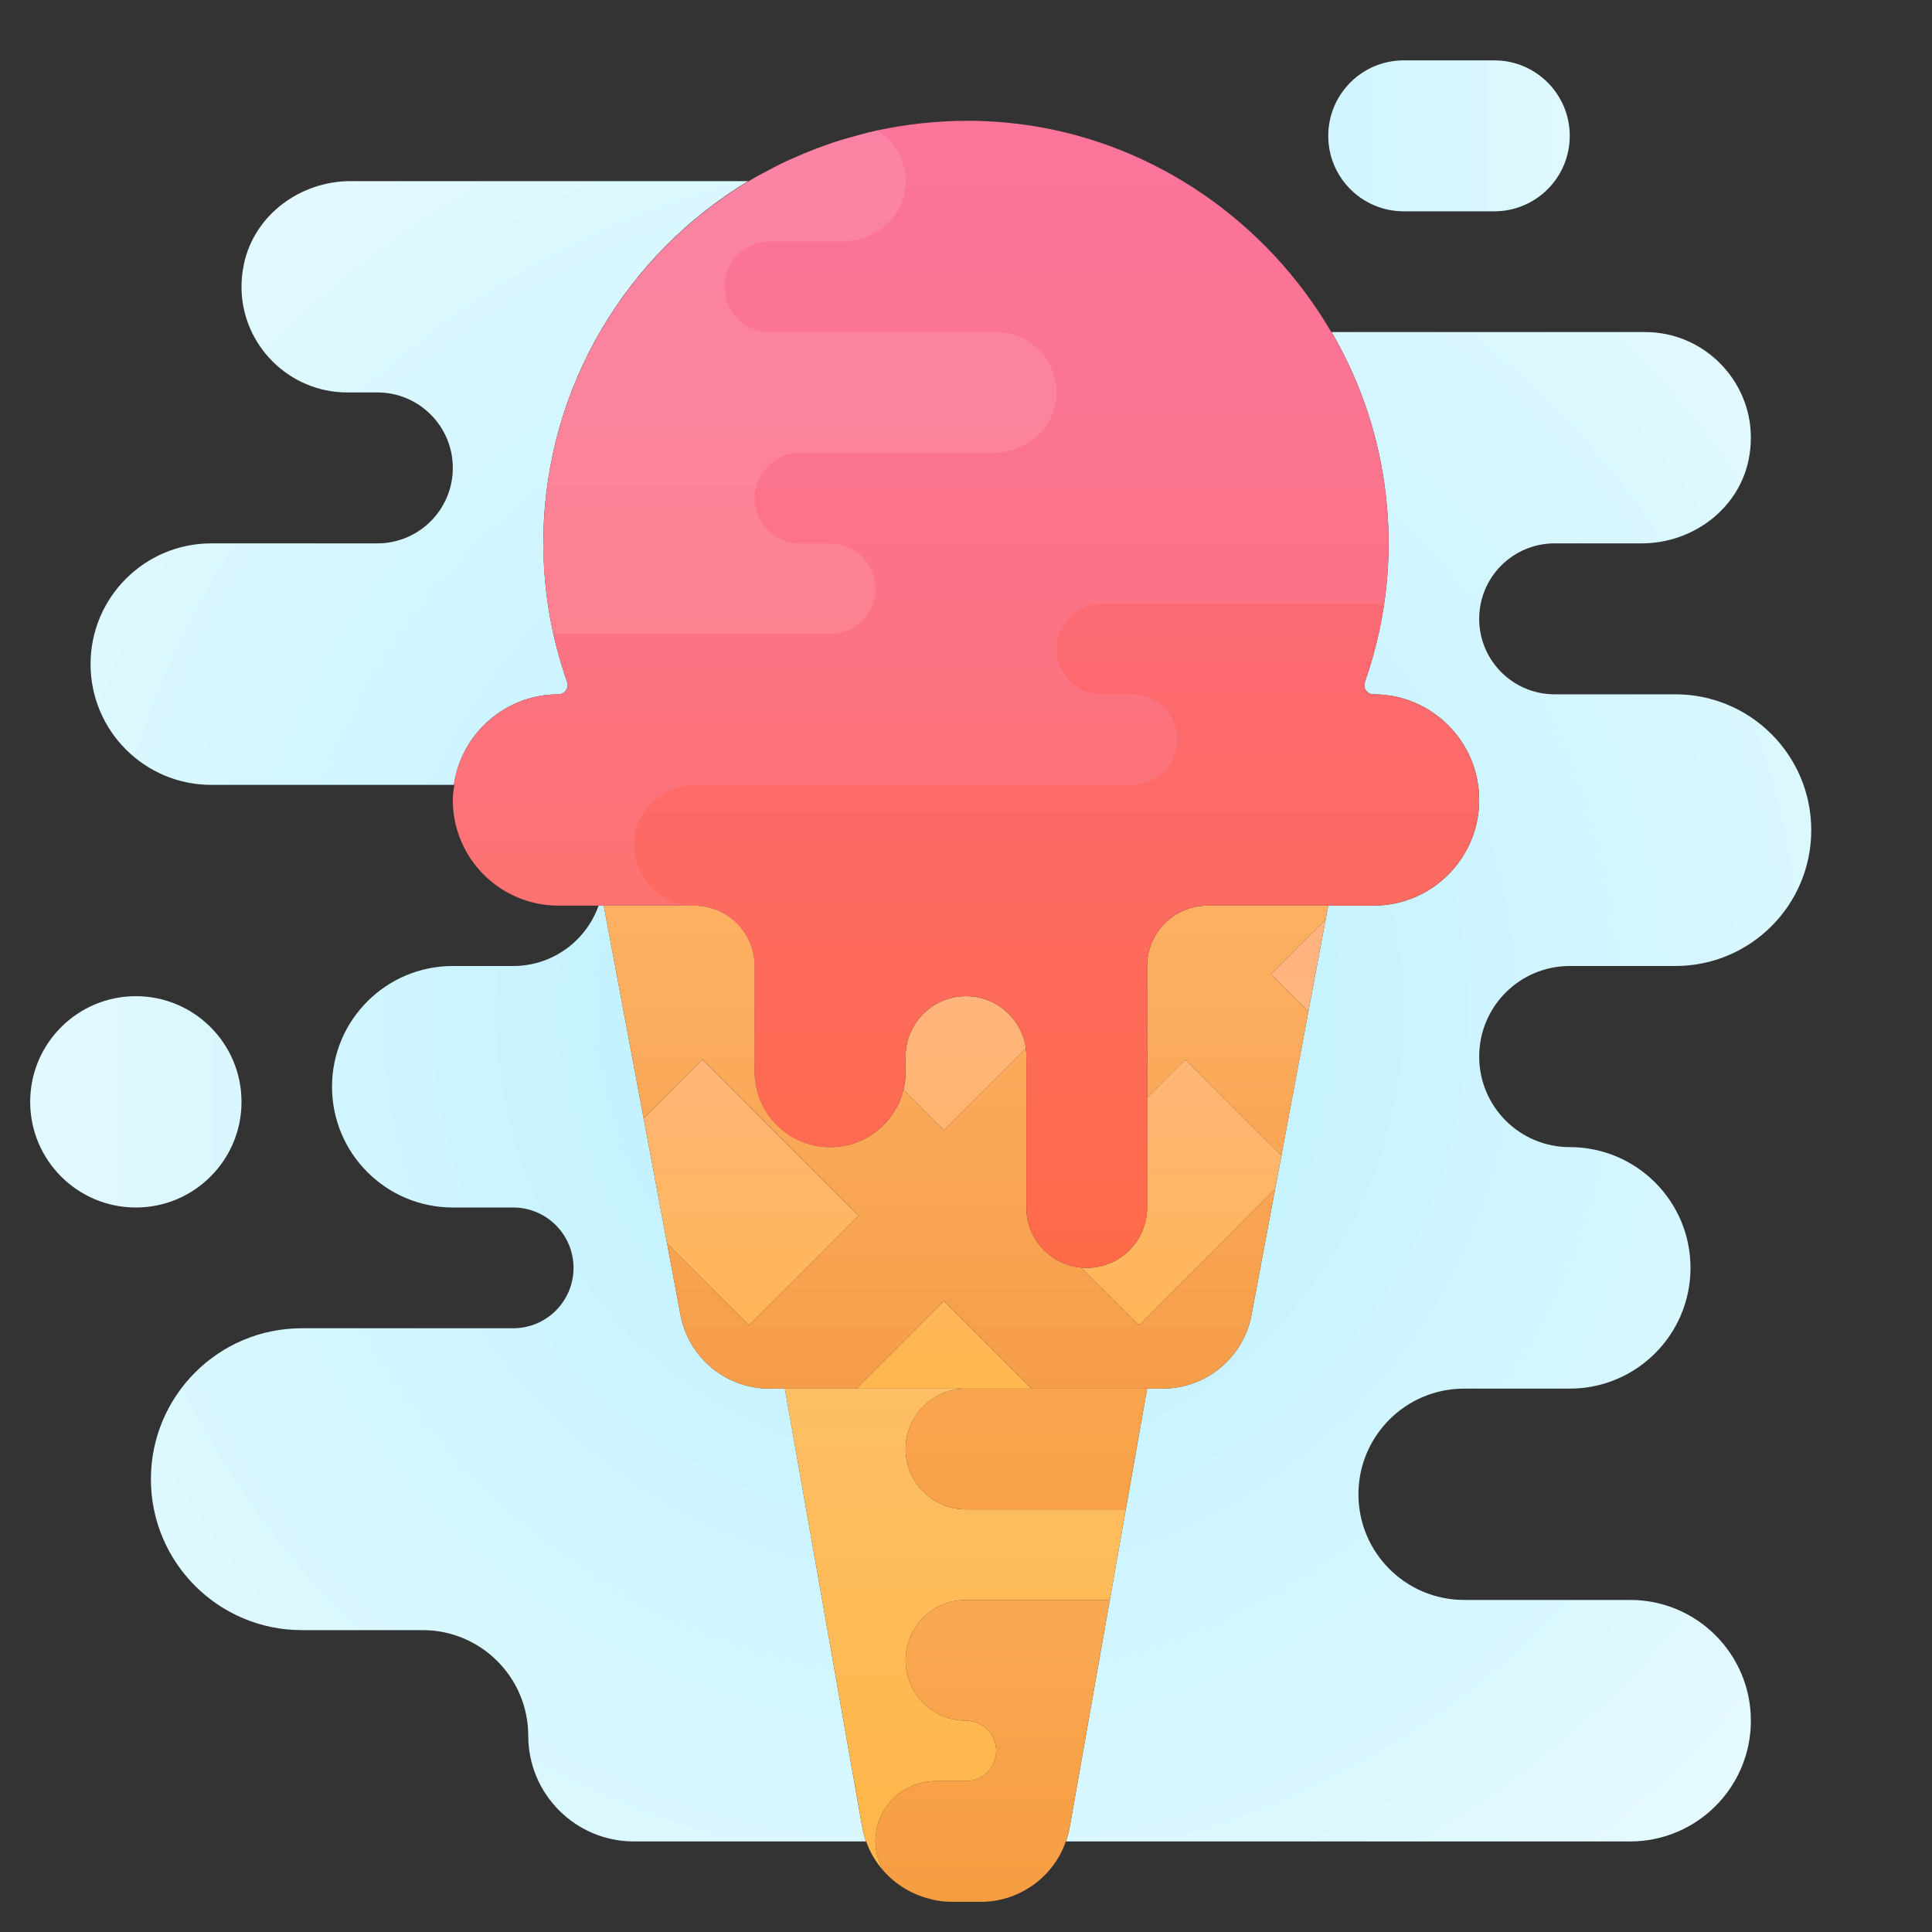 <?xml version="1.0" encoding="iso-8859-1"?>
<!-- Generator: Adobe Illustrator 21.0.2, SVG Export Plug-In . SVG Version: 6.00 Build 0)  -->
<svg version="1.1" xmlns="http://www.w3.org/2000/svg" xmlns:xlink="http://www.w3.org/1999/xlink" x="0px" y="0px"
	 viewBox="0 0 64 64" style="enable-background:new 0 0 64 64;" xml:space="preserve">
<rect x="0" y="0" width="64" height="64" fill="#333333" stroke="none"/>
<g id="Layer_1">
	
		<linearGradient id="SVGID_1_" gradientUnits="userSpaceOnUse" x1="-187.693" y1="-96" x2="-186.693" y2="-96" gradientTransform="matrix(22.29 0 0 -22.29 4215.914 -2135.332)">
		<stop  offset="0" style="stop-color:#B8EFFF"/>
		<stop  offset="1" style="stop-color:#E5FAFF"/>
	</linearGradient>
	<path style="fill:url(#SVGID_1_);" d="M49.5,2h-3C45.119,2,44,3.119,44,4.5S45.119,7,46.5,7h3C50.881,7,52,5.881,52,4.5
		S50.881,2,49.5,2"/>
	
		<linearGradient id="SVGID_2_" gradientUnits="userSpaceOnUse" x1="-194.886" y1="-96" x2="-193.886" y2="-96" gradientTransform="matrix(-33.265 0 0 33.265 -6450.386 3229.943)">
		<stop  offset="0" style="stop-color:#B8EFFF"/>
		<stop  offset="1" style="stop-color:#E5FAFF"/>
	</linearGradient>
	<path style="fill:url(#SVGID_2_);" d="M4.5,33C2.567,33,1,34.567,1,36.5C1,38.433,2.567,40,4.5,40C6.433,40,8,38.433,8,36.5
		C8,34.567,6.433,33,4.5,33"/>
	
		<radialGradient id="SVGID_3_" cx="-189.37" cy="-96" r="1" gradientTransform="matrix(36.508 0 0 -36.508 6944.98 -3471.24)" gradientUnits="userSpaceOnUse">
		<stop  offset="0" style="stop-color:#B8EFFF"/>
		<stop  offset="0.642" style="stop-color:#D4F6FF"/>
		<stop  offset="1" style="stop-color:#E5FAFF"/>
	</radialGradient>
	<path style="fill:url(#SVGID_3_);" d="M23,30h-3.171c-0.406,1.149-1.492,1.977-2.775,2c0,0-0.001,0-0.001,0
		c-0.003,0-0.005,0-0.007,0c-0.001,0-0.002,0-0.002,0c-0.003,0-0.006,0-0.009,0c-0.002,0-0.003,0-0.005,0c-0.001,0-0.002,0-0.004,0
		c-0.002,0-0.003,0-0.005,0c-0.001,0-0.002,0-0.004,0c-0.002,0-0.004,0-0.006,0c-0.001,0-0.002,0-0.003,0c-0.003,0-0.006,0-0.009,0
		l0,0h-2c-2.209,0-4,1.791-4,4c0,2.209,1.791,4,4,4h2c1.104,0,2,0.896,2,2l0,0l0,0c0,1.104-0.895,2-2,2h-7c-2.761,0-5,2.238-5,5
		s2.239,5,5,5h4c1.933,0,3.5,1.567,3.5,3.5c0,1.933,1.567,3.5,3.5,3.5h7.688c-0.054-0.154-0.096-0.314-0.126-0.479L26,46h-0.51
		c-1.444,0-2.683-1.028-2.949-2.447l-2.119-11.302l0,0L20,30H23L23,30 M54.5,11H44.111c0.816,1.401,1.397,2.954,1.682,4.604
		c0.429,2.483,0.17,4.85-0.579,6.988c-0.01,0.03-0.016,0.06-0.018,0.089C45.188,22.85,45.319,23,45.5,23c1.933,0,3.5,1.567,3.5,3.5
		l0,0l0,0c0,1.933-1.567,3.5-3.5,3.5H40l0,0h4l-1.76,9.389l0,0l-0.781,4.164C41.193,44.972,39.954,46,38.51,46H38l-2.563,14.521
		c-0.029,0.165-0.071,0.325-0.126,0.479H40h14c2.209,0,4-1.791,4-4c0-2.209-1.791-4-4-4h-5.5c-1.933,0-3.5-1.567-3.5-3.5l0,0l0,0
		c0-1.933,1.567-3.5,3.5-3.5H52c2.209,0,4-1.791,4-4c0-2.209-1.791-4-4-4c-1.657,0-3-1.343-3-3l0,0l0,0c0-1.657,1.343-3,3-3h3.5
		c2.485,0,4.5-2.015,4.5-4.5c0-2.485-2.015-4.5-4.5-4.5H51.5c-1.381,0-2.5-1.12-2.5-2.5l0,0l0,0c0-1.381,1.119-2.5,2.5-2.5h2.886
		c1.67,0,3.195-1.122,3.537-2.757C57.975,14.991,58,14.742,58,14.498C57.999,12.574,56.424,11,54.5,11 M24.785,6h-13.17
		c-1.67,0-3.195,1.122-3.537,2.757C8.025,9.009,8,9.258,8,9.502C8.001,11.426,9.576,13,11.5,13h1c1.381,0,2.5,1.119,2.5,2.5l0,0l0,0
		c0,1.38-1.119,2.5-2.5,2.5H7c-2.209,0-4,1.791-4,4c0,2.209,1.791,4,4,4h8.035c0.243-1.696,1.701-3,3.465-3
		c0.213,0,0.356-0.208,0.286-0.409c-0.501-1.431-0.783-2.964-0.786-4.566c0,0,0-0.001,0-0.002c0-0.003,0-0.005,0-0.008
		c0-0.005,0-0.01,0-0.015l0,0l0,0l0,0c0-0.007,0-0.014,0-0.021c0-0.002,0-0.004,0-0.007c0-0.005,0-0.01,0-0.015
		c0-0.003,0-0.005,0-0.008c0-0.005,0-0.009,0-0.013c0-0.003,0-0.006,0-0.009c0-0.004,0-0.008,0-0.013c0-0.003,0-0.006,0-0.009
		c0-0.004,0-0.009,0-0.013c0-0.003,0-0.006,0-0.009c0-0.004,0-0.009,0-0.013c0-0.003,0-0.006,0-0.009c0-0.005,0-0.009,0-0.014
		c0-0.006,0-0.012,0-0.018c0-0.003,0-0.006,0-0.01c0-0.004,0-0.008,0-0.012c0-0.003,0-0.006,0-0.009c0-0.004,0-0.008,0-0.013
		c0-0.003,0-0.005,0-0.008c0-0.004,0-0.009,0-0.014c0-0.002,0-0.004,0-0.006c0-0.005,0-0.01,0-0.015c0-0.002,0-0.003,0-0.005
		C18.093,12.756,20.788,8.408,24.785,6"/>
	
		<linearGradient id="SVGID_4_" gradientUnits="userSpaceOnUse" x1="-192" y1="-102.013" x2="-191" y2="-102.013" gradientTransform="matrix(1.000000e-15 -16 -16 -1.000000e-15 -1600 -3026)">
		<stop  offset="0" style="stop-color:#FFB74E"/>
		<stop  offset="0.004" style="stop-color:#FFB74E"/>
		<stop  offset="0.168" style="stop-color:#FFB659"/>
		<stop  offset="0.7" style="stop-color:#FFB577"/>
		<stop  offset="1" style="stop-color:#FFB482"/>
		<stop  offset="1" style="stop-color:#FFB482"/>
	</linearGradient>
	<path style="fill:url(#SVGID_4_);" d="M32,33L32,33c-1.105,0-2.001,0.895-2,2l0,0l0.001,0.499c0,0.207-0.025,0.408-0.072,0.601
		l1.343,1.343l2.711-2.711C33.851,33.754,33.014,33,32,33 M20.422,32.251l2.119,11.302C22.807,44.972,24.046,46,25.49,46H26h6l0,0
		h2.171l-2.9-2.9l-2.9,2.9H25.49c-1.444,0-2.683-1.028-2.949-2.447l-0.444-2.37l2.718,2.718l3.628-3.629L23.271,35.1l-1.95,1.95
		l-0.893-4.764l0.014-0.014L20.422,32.251 M44,30L44,30l-0.086,0.457L42.1,32.271l1.242,1.241l-0.893,4.764L39.271,35.1L38,36.371
		V40l0,0c0,1.105-0.895,2-2,2c-0.061,0-0.121-0.003-0.18-0.008l1.908,1.908l4.511-4.512L44,30"/>
	
		<linearGradient id="SVGID_6_" gradientUnits="userSpaceOnUse" x1="-192" y1="-99.51" x2="-191" y2="-99.51" gradientTransform="matrix(2.000000e-15 -27.352 -27.352 -2.000000e-15 -2689.754 -5191.591)">
		<stop  offset="0" style="stop-color:#FFB74B"/>
		<stop  offset="0.612" style="stop-color:#FDC06A"/>
		<stop  offset="1" style="stop-color:#FCC479"/>
	</linearGradient>
	<path style="fill:url(#SVGID_6_);" d="M38,46L38,46l-0.71,4H32c-1.104,0-2-0.895-2-2c0-1.104,0.896-2,2-2h-6l2.563,14.521
		c0.029,0.165,0.071,0.325,0.126,0.479h0.004c0.127,0.361,0.321,0.685,0.566,0.964C29.098,61.677,29,61.351,29,61
		c0-1.105,0.896-2,2-2h1c0.552,0,1-0.447,1-1c0-0.553-0.448-1-1-1c-1.104,0-2-0.896-2-2c0-1.104,0.896-2,2-2h4.765l-0.003,0.02
		L36.41,55l-0.047,0.273l-0.926,5.248c-0.029,0.165-0.071,0.325-0.126,0.479l0,0c0.054-0.154,0.096-0.314,0.126-0.479L38,46"/>
	
		<linearGradient id="SVGID_7_" gradientUnits="userSpaceOnUse" x1="-192" y1="-100.649" x2="-191" y2="-100.649" gradientTransform="matrix(1.000000e-15 -20.649 -20.649 -1.000000e-15 -2046.32 -3918.64)">
		<stop  offset="0" style="stop-color:#F69D4A"/>
		<stop  offset="0.749" style="stop-color:#FDB062"/>
		<stop  offset="1" style="stop-color:#FFB76B"/>
		<stop  offset="1" style="stop-color:#FFB76B"/>
	</linearGradient>
	<path style="fill:url(#SVGID_7_);" d="M23,30h-3l0.422,2.25l0,0l0.021,0.021l-0.014,0.014l0.893,4.764l1.95-1.95l5.171,5.172
		L24.814,43.9l-2.718-2.718l0.444,2.37C22.807,44.972,24.046,46,25.49,46h2.882l2.9-2.9l2.9,2.9H38h0.51
		c1.444,0,2.683-1.028,2.949-2.447l0,0l0.781-4.164L37.729,43.9l-1.908-1.908C34.8,41.901,34,41.044,34,40v-5
		c0-0.091-0.006-0.18-0.018-0.268l-2.711,2.711L29.928,36.1C29.659,37.191,28.674,38,27.5,38h0c-1.381,0-2.5-1.119-2.5-2.5V32
		C25,30.896,24.105,30,23,30 M44,30h-4c-0.001,0-0.001,0-0.002,0c-0.431,0.001-0.83,0.137-1.156,0.369
		c-0.001,0.001-0.002,0.002-0.003,0.002c0,0-0.001,0.001-0.001,0.001c-0.499,0.357-0.827,0.938-0.837,1.595c0,0.002,0,0.004,0,0.007
		c0,0.009,0,0.017,0,0.026v4.371l1.271-1.271l3.177,3.177l0.893-4.764L42.1,32.271l1.814-1.814L44,30"/>
	
		<linearGradient id="SVGID_8_" gradientUnits="userSpaceOnUse" x1="-192" y1="-100.384" x2="-191" y2="-100.384" gradientTransform="matrix(1.000000e-15 -21.898 -21.898 -1.000000e-15 -2165.298 -4141.361)">
		<stop  offset="0" style="stop-color:#F69D41"/>
		<stop  offset="0.746" style="stop-color:#FDB05F"/>
		<stop  offset="1" style="stop-color:#FFB76B"/>
		<stop  offset="1" style="stop-color:#FFB76B"/>
	</linearGradient>
	<path style="fill:url(#SVGID_8_);" d="M36.765,53H32c-1.104,0-2,0.896-2,2c0,1.104,0.896,2,2,2c0.552,0,1,0.447,1,1
		c0,0.553-0.448,1-1,1h-1c-1.104,0-2,0.895-2,2c0,0.351,0.098,0.677,0.258,0.964c0.131,0.149,0.276,0.285,0.433,0.405l0.105,0.075
		c0.124,0.087,0.253,0.164,0.389,0.232l0.154,0.072c0.133,0.058,0.27,0.103,0.412,0.14l0.164,0.045
		C31.11,62.974,31.311,63,31.517,63h0.966l0,0c0.003,0,0.005,0,0.008,0c0,0,0.002,0,0.002,0c0.002,0,0.004,0,0.005,0
		c0.001,0,0.002,0,0.002,0c0.005,0,0.01,0,0.015,0c0.001,0,0.002,0,0.002,0c0.002,0,0.004,0,0.006,0c0.001,0,0.002,0,0.002,0
		c0.003,0,0.006,0,0.008,0c0,0,0.001,0,0.001,0c0.002,0,0.005,0,0.007,0c0.001,0,0.002,0,0.003,0c0.002,0,0.003,0,0.005,0
		c0.001,0,0.002,0,0.003,0c0.002,0,0.004,0,0.005,0c0.001,0,0.003,0,0.004,0c0.002,0,0.003,0,0.005,0c0.001,0,0.002,0,0.004,0
		c0.001,0,0.003,0,0.004,0c0.001,0,0.002,0,0.004,0c0.001,0,0.003,0,0.004,0c0.002,0,0.004,0,0.006,0c0.001,0,0.002,0,0.003,0
		c0.001,0,0.003,0,0.004,0c0.001,0,0.002,0,0.003,0c0.002,0,0.003,0,0.005,0l0.002,0c0.006,0,0.011,0,0.017-0.001
		c0,0,0.001,0,0.001,0c0.008,0,0.016-0.001,0.024-0.001l0,0c1.024-0.056,1.927-0.629,2.425-1.482
		c0.094-0.161,0.171-0.334,0.234-0.514h0.004c0.054-0.154,0.096-0.314,0.126-0.479l0.926-5.248L36.41,55l0.351-1.98L36.765,53"/>
	
		<linearGradient id="SVGID_9_" gradientUnits="userSpaceOnUse" x1="-192" y1="-99.783" x2="-191" y2="-99.783" gradientTransform="matrix(2.000000e-15 -25.375 -25.375 -2.000000e-15 -2498.028 -4817.619)">
		<stop  offset="0" style="stop-color:#F69D41"/>
		<stop  offset="0.49" style="stop-color:#FBA954"/>
		<stop  offset="1" style="stop-color:#FFB76B"/>
	</linearGradient>
	<path style="fill:url(#SVGID_9_);" d="M38,46h-3.829H32l0,0c-1.104,0-2,0.895-2,2c0,1.105,0.896,2,2,2h5.29L38,46"/>
	
		<linearGradient id="SVGID_10_" gradientUnits="userSpaceOnUse" x1="-192" y1="-98.319" x2="-191" y2="-98.319" gradientTransform="matrix(2.000000e-15 -40.752 -40.752 -2.000000e-15 -3976.203 -7781.072)">
		<stop  offset="0" style="stop-color:#FF724E"/>
		<stop  offset="0.214" style="stop-color:#FE7366"/>
		<stop  offset="0.524" style="stop-color:#FC7383"/>
		<stop  offset="0.793" style="stop-color:#FB7495"/>
		<stop  offset="0.989" style="stop-color:#FB749B"/>
		<stop  offset="1" style="stop-color:#FB749B"/>
	</linearGradient>
	<path style="fill:url(#SVGID_10_);" d="M23,30c1.104,0,2,0.896,2,2v3.5c0,1.381,1.119,2.5,2.5,2.5c1.381,0,2.5-8,2.5-8l13-6.406
		c1.239-0.374,2-0.6,2-0.594c0.002-0.029,0.203-0.378,0.214-0.408c0.749-2.138,1.008-4.505,0.579-6.988
		c-0.285-1.65-0.866-3.203-1.682-4.604H44.1c-2.114-3.624-5.802-6.232-10.056-6.854c-0.003,0-0.005-0.001-0.008-0.001
		c-0.002,0-0.004-0.001-0.007-0.001c-0.227-0.033-0.456-0.06-0.686-0.082l-0.001,0c-0.006-0.001-0.012-0.001-0.018-0.002
		c-0.431-0.04-0.859-0.059-1.281-0.059 M32.044,4.002c-1.022,0-2.018,0.112-2.979,0.317h-0.001c-0.018,0.004-0.018,0.004,0.001,0
		C21,9,19,14,18,18.025c0.003,1.602,0.285,3.135,0.786,4.566C18.856,22.792,18.713,23,18.5,23c-1.763,0-3.222,1.304-3.465,3h0.015
		C15.027,26.165,15,26.329,15,26.5c0,1.933,1.567,3.5,3.5,3.5h1.316h0.013H23"/>
	
		<linearGradient id="SVGID_11_" gradientUnits="userSpaceOnUse" x1="-192" y1="-98.221" x2="-191" y2="-98.221" gradientTransform="matrix(2.000000e-15 -40.752 -40.752 -2.000000e-15 -3976.203 -7781.072)">
		<stop  offset="0" style="stop-color:#FF805F"/>
		<stop  offset="0.117" style="stop-color:#FE816B"/>
		<stop  offset="0.479" style="stop-color:#FD828B"/>
		<stop  offset="0.782" style="stop-color:#FB839F"/>
		<stop  offset="0.989" style="stop-color:#FB83A6"/>
		<stop  offset="1" style="stop-color:#FB83A6"/>
	</linearGradient>
	<path style="fill:url(#SVGID_11_);" d="M29.065,4.319c-0.019,0.004-0.036,0.008-0.055,0.012c-0.3,0.066-0.594,0.148-0.886,0.232
		c-0.109,0.031-0.218,0.06-0.325,0.094c-0.291,0.092-0.576,0.194-0.858,0.303c-0.117,0.045-0.233,0.093-0.349,0.142
		c-0.277,0.116-0.55,0.237-0.817,0.37c-0.103,0.051-0.201,0.107-0.302,0.16c-0.117,0.062-0.235,0.121-0.352,0.183
		c-4.18,2.361-7.025,6.804-7.118,11.926c0,0.002,0,0.003,0,0.005c0,0.005,0,0.01,0,0.015c0,0.002,0,0.004,0,0.006
		c0,0.005,0,0.009,0,0.014c0,0.002,0,0.005,0,0.008c0,0.004,0,0.009,0,0.013c0,0.003,0,0.006,0,0.009c0,0.004,0,0.008,0,0.012
		c0,0.003,0,0.007,0,0.01c0,0.006,0,0.012,0,0.018c0,0.004,0,0.009,0,0.014c0,0.003,0,0.005,0,0.009c0,0.004,0,0.008,0,0.013
		c0,0.003,0,0.006,0,0.009c0,0.004,0,0.009,0,0.013c0,0.003,0,0.006,0,0.009c0,0.004,0,0.009,0,0.013c0,0.003,0,0.006,0,0.009
		c0,0.004,0,0.009,0,0.013c0,0.002,0,0.006,0,0.008c0,0.004,0,0.01,0,0.015c0,0.002,0,0.004,0,0.007c0,0.007,0,0.014,0,0.021l0,0
		c0,0.005,0,0.01,0,0.015c0,0.003,0,0.006,0,0.008c0,0.001,0,0.001,0,0.001c0.002,1.025,0.13,2.016,0.344,2.975H27.5
		c0.829,0,1.5-0.671,1.5-1.5c0-0.829-0.671-1.5-1.5-1.5h-1c-0.829,0-1.5-0.671-1.5-1.5c0-0.829,0.671-1.5,1.5-1.5h6.393
		c0.996,0,1.919-0.681,2.08-1.664C35.176,12.083,34.215,11,33,11h-7.5c-0.829,0-1.5-0.671-1.5-1.5C24,8.671,24.671,8,25.5,8h2.393
		c0.996,0,1.919-0.681,2.08-1.664C30.11,5.489,29.71,4.729,29.065,4.319"/>
	<linearGradient id="SVGID_12_" gradientUnits="userSpaceOnUse" x1="35" y1="42" x2="35" y2="20.062">
		<stop  offset="0.007" style="stop-color:#FF6B48"/>
		<stop  offset="0.989" style="stop-color:#FC6A74"/>
	</linearGradient>
	<path style="fill:url(#SVGID_12_);" d="M45.5,23c-0.213,0-0.356-0.208-0.286-0.409c0.289-0.831,0.501-1.698,0.632-2.591H40.5h-3h-1
		c-0.828,0-1.5,0.672-1.5,1.5s0.672,1.5,1.5,1.5h1c0.828,0,1.5,0.672,1.5,1.5S38.328,26,37.5,26H23.107
		c-0.996,0-1.92,0.681-2.08,1.664C20.824,28.917,21.785,30,23,30c1.105,0,2,0.895,2,2v3.5c0,1.381,1.119,2.5,2.5,2.5h0
		c1.381,0,2.501-1.12,2.5-2.501L30,35c-0.001-1.104,0.895-2,1.999-2H32c1.105,0,2,0.895,2,2v5c0,1.105,0.895,2,2,2s2-0.895,2-2v-8
		c0-1.104,0.895-2,1.999-2h1c0,0,0,0,0,0h4.5c1.933,0,3.5-1.567,3.5-3.5S47.433,23,45.5,23z"/>
</g>
<g id="Layer_2">
</g>
</svg>
